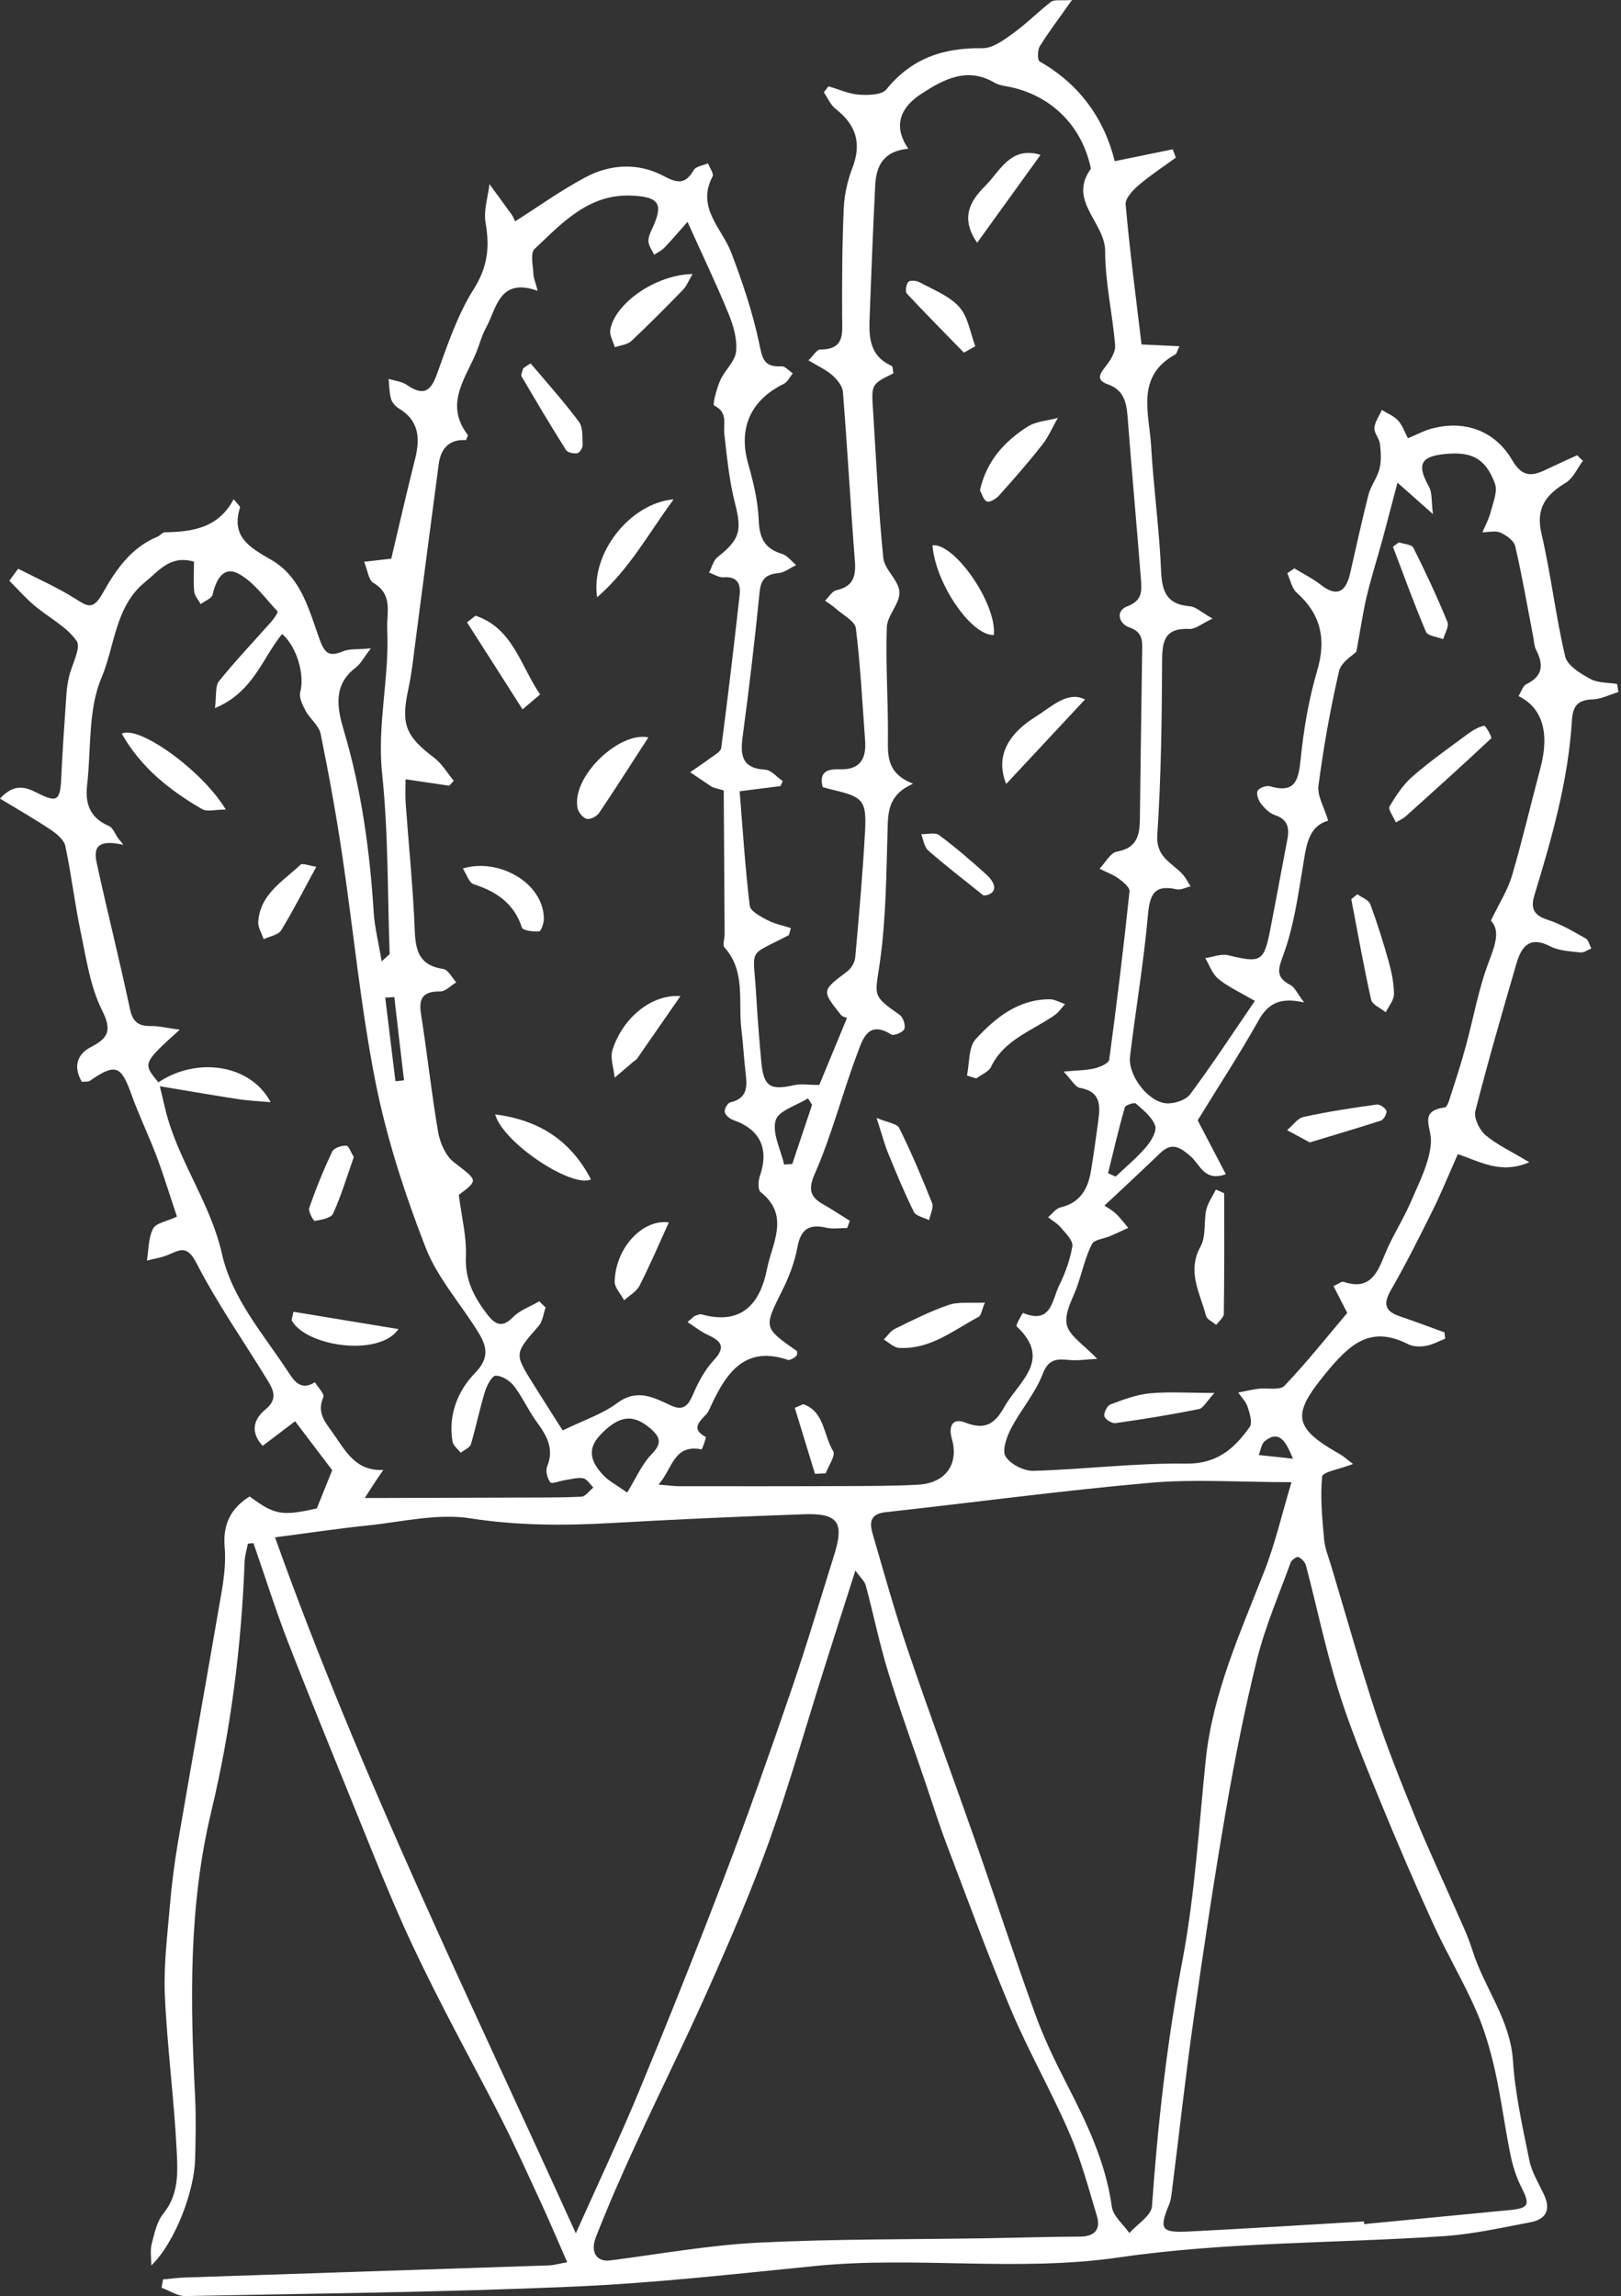 <svg width="353" height="500" viewBox="0 0 353 500" fill="none" xmlns="http://www.w3.org/2000/svg">
<rect x="0" y="0" width="353" height="500" fill="#333333" stroke="none"/>
<path d="M3.958 123.852C8.081 125.969 12.341 127.838 16.244 130.284C18.965 131.988 20.202 133.033 22.346 129.212C25.15 124.21 28.503 119.235 34.303 116.871C34.88 116.624 35.375 115.909 35.924 115.909C41.944 115.826 47.606 114.947 50.877 108.708C51.756 109.807 52.334 110.274 52.279 110.494C50.19 116.953 54.532 119.29 59.095 121.928C65.664 125.749 67.314 132.95 69.65 139.382C70.859 142.68 71.986 142.928 74.79 141.801C76.136 141.251 77.786 141.471 80.754 141.196C79.132 143.312 78.528 144.577 77.538 145.319C72.398 149.167 73.443 154.252 74.9 159.172C78.748 172.118 80.534 185.339 81.386 198.752C81.606 202.023 82.431 205.266 83.118 209.362C84.437 208.097 84.85 207.877 84.85 207.685C84.382 194.547 84.575 181.353 83.201 168.325C82.101 157.77 84.822 147.545 84.327 137.128C84.162 133.39 85.674 129.514 81.304 126.931C80.259 126.326 80.067 124.237 79.297 122.341C81.634 122.066 83.283 121.873 85.207 121.653C86.911 114.452 88.56 107.223 90.374 100.022C91.501 95.542 91.336 91.639 86.856 88.945C86.114 88.505 85.372 87.653 85.152 86.856C84.767 85.454 84.767 83.97 84.63 82.513C85.977 82.926 87.488 83.063 88.615 83.833C92.079 86.196 93.728 85.399 95.102 81.606C97.411 75.229 99.582 68.633 103.155 62.971C106.206 58.133 106.674 53.79 105.739 48.513C105.272 45.847 106.261 42.906 106.591 40.102C108.213 42.329 109.862 44.555 111.484 46.809C111.759 47.194 111.896 47.661 112.171 48.211C117.311 44.94 122.231 41.394 127.536 38.59C132.978 35.704 138.997 35.402 144.494 38.316C147.518 39.937 149.25 40.185 151.064 37.051C151.531 36.227 153.098 36.034 154.17 35.567C154.527 36.529 155.489 37.793 155.187 38.398C151.558 45.27 157.221 49.667 159.282 55.11C161.673 61.431 163.872 67.918 165.274 74.515C165.961 77.786 166.153 80.04 170.166 79.765C170.964 79.71 171.816 80.754 172.64 81.304C172.008 82.073 171.513 83.173 170.689 83.585C163.377 87.186 160.739 93.315 162.938 101.039C164.065 104.997 165.054 109.12 165.219 113.188C165.356 117.091 166.456 119.455 170.276 120.609C171.458 120.966 172.365 122.231 173.382 123.055C172.09 123.66 170.826 124.704 169.479 124.814C166.758 125.062 165.686 126.161 165.411 128.992C164.367 139.464 163.13 149.937 161.728 160.381C161.179 164.504 161.563 167.335 166.648 167.61C167.94 167.693 169.177 169.232 170.441 170.084C170.276 170.441 170.111 170.826 169.974 171.183C167.335 171.513 164.697 171.843 161.069 172.31C161.756 180.749 162.278 189.022 163.267 197.24C163.405 198.45 165.714 199.631 167.225 200.429C168.765 201.226 170.551 201.556 172.228 202.105C171.898 203.122 171.898 203.59 171.678 203.699C162.58 208.455 164.065 206.036 164.669 216.645C164.944 221.455 165.329 226.238 165.769 231.048C166.236 236.573 167.665 237.507 172.833 236.325C174.399 235.968 176.131 236.27 178.412 236.27C180.226 231.873 182.178 227.145 184.459 221.648C184.239 221.565 183.47 221.455 183.112 220.988C178.88 215.683 178.935 215.738 184.514 211.533C185.394 210.873 186.136 209.554 186.246 208.482C187.07 199.247 187.895 190.011 188.39 180.776C188.72 174.344 187.84 173.52 181.518 172.035C180.749 171.871 179.979 171.623 179.154 171.403C178.247 167.94 180.391 167.445 182.81 167.528C187.373 167.693 188.692 165.191 188.39 161.178C187.785 153.043 187.373 144.907 186.383 136.826C186.191 135.259 183.635 133.995 182.123 132.62C181.381 131.961 180.501 131.411 179.677 130.806C180.501 130.009 181.216 128.717 182.15 128.525C185.861 127.728 186.411 125.447 186.163 122.121C185.201 109.834 184.542 97.548 183.552 85.289C183.442 84.025 182.26 82.596 181.216 81.689C179.842 80.479 178.082 79.71 176.048 78.473C177.12 77.456 177.863 76.109 178.605 76.109C184.129 76.136 183.387 72.426 183.387 68.853C183.36 60.992 183.387 53.131 183.745 45.27C183.882 42.301 184.597 39.25 185.641 36.502C187.703 31.169 186.383 27.156 181.985 23.721C180.859 22.841 180.254 21.329 179.402 20.092C179.732 19.652 180.089 19.24 180.419 18.8C182.618 19.433 184.817 20.45 187.043 20.615C189.049 20.752 192.018 20.697 193.007 19.488C198.505 12.671 205.486 10.362 213.952 10.5C216.178 10.527 218.652 8.686 220.658 7.229C223.544 5.14 226.073 2.556 228.904 0.385C229.619 -0.137 230.966 0.165 233.439 -5.2011e-06C230.663 3.958 228.382 6.926 226.431 10.087C225.908 10.912 225.908 13.083 226.403 13.386C235.116 18.361 240.448 25.837 242.757 35.1C247.292 34.165 251.333 33.341 255.373 32.516C255.593 33.121 255.841 33.725 256.061 34.33C253.367 36.282 250.563 38.123 248.035 40.267C246.743 41.367 245.011 43.181 245.121 44.528C246.028 54.67 247.375 64.785 248.584 75.01C251.58 75.147 253.999 75.257 256.83 75.394C256.335 76.439 256.253 77.016 255.951 77.181C247.237 81.963 250.261 89.99 250.673 97.081C251.195 106.151 252.46 115.194 252.845 124.292C253.037 128.827 254.082 131.631 259.084 132.016C260.431 132.126 261.695 133.39 264.059 134.709C261.668 135.836 260.321 137.018 259.002 136.963C253.422 136.688 253.065 139.849 253.065 144.302C253.01 156.808 252.845 169.342 252.02 181.821C251.69 186.658 255.153 187.84 257.462 190.314C258.204 191.083 258.672 192.1 259.276 193.007C258.259 193.255 257.16 193.859 256.253 193.667C251.415 192.568 250.398 194.711 249.986 199.219C249.079 209.526 247.32 219.779 246.083 230.059C245.588 234.072 249.904 239.871 253.889 240.256C255.621 240.421 258.204 239.596 259.166 238.304C263.949 231.9 268.319 225.194 273.267 217.965C269.968 216.041 267.412 214.886 265.296 213.155C264.004 212.083 263.372 210.186 262.465 208.647C264.141 208.4 265.928 207.657 267.44 208.015C274.586 209.746 275.246 209.472 276.62 202.408C277.912 195.838 279.094 189.269 280.358 182.7C280.825 180.226 280.386 178.412 277.637 177.505C276.51 177.12 275.466 176.103 274.696 175.141C274.091 174.372 273.542 173.025 273.844 172.255C274.091 171.623 275.741 170.991 276.51 171.211C282.117 172.86 282.777 169.864 283.244 165.246C283.904 158.787 285.003 152.273 286.845 146.034C288.851 139.19 287.67 133.775 282.365 129.047C281.293 128.085 280.99 126.271 280.331 124.842C280.853 124.485 281.348 124.127 281.87 123.77C283.794 124.952 285.855 125.969 287.615 127.343C290.885 129.927 293.002 129.212 293.991 124.952C295.311 119.207 296.548 113.435 298.004 107.745C298.499 105.794 299.901 104.09 300.396 102.138C300.835 100.407 300.725 98.483 300.506 96.669C300.368 95.459 299.214 94.305 299.296 93.178C299.406 91.859 300.341 90.594 300.918 89.275C302.1 90.017 303.502 90.567 304.409 91.529C305.343 92.518 305.81 93.948 306.607 95.432C308.422 94.69 309.933 93.865 311.555 93.398C318.701 91.391 325.463 93.618 329.311 100.214C331.482 103.925 333.571 103.76 336.65 102.276C338.876 101.204 341.157 100.187 343.439 99.142C343.851 99.555 344.291 99.939 344.703 100.352C343.494 101.973 342.587 104.145 340.993 105.107C336.65 107.746 334.368 110.659 335.688 116.239C337.749 125.062 338.766 134.16 340.855 142.983C341.322 144.962 344.208 146.693 346.325 147.848C347.974 148.755 350.173 148.617 352.152 148.947C352.234 149.524 352.344 150.102 352.427 150.706C350.585 151.256 348.744 152.218 346.875 152.3C343.659 152.41 342.504 153.62 342.312 156.891C341.515 169.974 337.942 182.48 334.148 194.931C333.269 197.79 333.984 199.329 337.007 200.291C339.921 201.226 342.614 202.847 345.308 204.359C345.94 204.716 346.132 205.788 346.545 206.531C345.748 206.86 344.896 207.52 344.126 207.41C341.9 207.163 339.481 207.053 337.557 206.063C333.104 203.754 331.317 206.146 330.245 209.774C327.14 220.466 324.034 231.158 321.285 241.933C320.9 243.444 322.165 246.056 323.484 247.182C325.93 249.271 328.981 250.646 333.022 253.092C326.81 255.786 322.357 252.955 317.464 251.333C315.65 255.428 314.001 259.469 312.077 263.399C309.136 269.309 306.195 275.218 302.897 280.935C301.11 284.014 301.66 285.581 304.848 286.652C308.092 287.752 311.308 288.961 314.551 290.143C314.606 290.61 314.661 291.05 314.716 291.518C313.314 292.067 311.967 292.837 310.51 293.084C309.301 293.304 307.789 293.277 306.717 292.754C298.472 288.522 293.964 292.672 288.796 298.939C281.43 307.927 281.348 310.758 291.682 316.612C292.617 317.135 293.442 317.904 294.651 318.811C291.792 319.911 287.999 320.543 287.917 321.532C287.477 326.068 287.944 330.74 288.357 335.303C288.549 337.309 289.374 339.233 289.951 341.212C293.139 351.85 296.135 362.514 299.598 373.069C302.127 380.737 305.151 388.241 308.202 395.745C310.868 402.286 313.864 408.663 316.695 415.122C318.069 418.311 319.636 421.444 320.653 424.743C323.209 432.879 328.871 439.723 329.476 448.738C329.943 456.049 331.592 463.278 333.049 470.479C333.571 473.036 335.056 475.427 336.21 477.873C337.777 481.144 336.705 483.288 333.324 483.92C327.112 485.102 320.873 486.504 314.606 486.944C290.94 488.538 267.027 488.181 243.664 491.589C221.483 494.805 199.467 491.259 177.45 493.458C159.804 495.217 142.131 497.223 124.43 497.966C96.421 499.175 68.385 499.45 40.35 500C38.645 500.027 36.914 498.818 35.182 498.186C35.292 497.581 35.402 496.976 35.512 496.371C37.134 496.234 38.728 496.014 40.35 495.959C66.764 495.08 93.205 494.2 119.62 493.32C120.527 493.293 121.434 493.018 123.523 492.633C121.571 488.208 119.894 484.25 118.108 480.32C115.194 474.025 112.363 467.703 109.23 461.519C105.107 453.383 100.709 445.385 96.559 437.249C93.48 431.257 90.484 425.21 87.736 419.053C84.657 412.154 81.826 405.118 78.995 398.109C73.525 384.613 68.001 371.145 62.723 357.594C59.975 350.503 57.693 343.219 55.192 336.045C54.78 336.072 54.395 336.127 53.983 336.155C53.735 337.447 53.323 338.766 53.268 340.058C52.581 358.474 50.272 376.724 45.984 394.59C41.064 415.15 41.422 435.847 42.493 456.681C42.713 461.162 42.603 465.669 42.493 470.15C42.356 476.856 38.316 488.098 32.956 493.348C32.956 491.781 32.654 490.132 33.038 488.648C33.615 486.366 34.165 483.783 35.567 482.051C39.085 477.736 38.7 472.678 38.453 467.896C37.876 456.736 36.392 445.605 35.897 434.445C35.622 427.986 36.447 421.444 36.996 414.985C37.381 410.367 37.986 405.722 38.755 401.16C41.889 382.909 45.16 364.686 48.293 346.462C48.815 343.329 49.2 340.03 48.925 336.87C48.486 331.922 50.3 328.404 54.367 325.875C59.81 329.916 61.377 330.19 68.99 328.486C70.09 325.765 71.107 323.209 72.343 320.158C69.925 316.97 67.204 313.369 64.263 309.493C61.706 311.445 59.617 313.039 57.199 314.853C54.532 311.967 55.082 309.164 57.831 306.91C60.717 304.546 59.398 302.429 58.051 300.231C52.911 291.847 47.249 283.766 42.768 275.026C40.707 271.013 39.14 272.222 36.529 273.294C35.1 273.899 33.506 274.119 31.994 274.504C32.379 272.167 32.296 269.556 33.341 267.55C33.973 266.313 36.337 265.983 38.535 264.938C37.079 260.623 35.732 256.17 34.11 251.828C32.379 247.265 30.235 242.84 28.586 238.249C26.359 232.01 25.122 231.515 19.57 235.363C19.24 235.611 18.663 235.501 17.811 235.583C16.024 232.45 16.602 229.701 19.735 228.052C23.528 226.073 24.463 224.479 22.236 220.026C19.653 214.886 18.8 208.812 17.591 203.04C16.272 196.828 15.557 190.479 14.238 184.267C13.963 182.92 12.424 181.628 11.132 180.749C7.669 178.44 4.068 176.351 3.12719e-05 173.905C3.133 170.496 5.58 171.403 8.053 172.64C12.424 174.867 13.111 174.372 13.331 169.479C13.606 163.405 14.045 157.33 14.458 151.256C14.54 149.992 14.733 148.7 15.007 147.463C15.612 144.742 17.729 141.086 16.684 139.574C14.485 136.413 10.555 134.462 7.476 131.851C5.525 130.202 3.848 128.278 2.034 126.463C2.694 125.529 3.326 124.704 3.958 123.852ZM198.834 170.661C193.365 173.107 193.392 176.818 193.282 180.804C193.007 190.424 192.952 200.099 191.606 209.581C190.561 216.893 189.792 216.728 195.893 220.988C196.663 221.51 197.24 223.242 196.938 224.067C196.691 224.781 194.629 225.633 194.079 225.276C188.994 222.06 187.813 226.458 186.713 229.371C183.415 238.112 181.133 247.237 177.368 255.758C175.196 260.706 178.137 261.503 180.859 263.207C182.26 264.086 183.662 264.966 185.064 265.846C184.872 266.368 184.679 266.89 184.487 267.412C182.975 267.412 181.381 267.687 179.951 267.357C176.186 266.478 174.372 267.66 173.657 271.59C173.052 274.833 171.843 278.049 170.359 280.99C166.318 289.126 166.208 289.071 173.492 294.184C173.657 294.294 173.547 294.761 173.575 295.063C173.355 295.283 173.135 295.558 172.888 295.695C172.475 295.915 171.926 296.273 171.568 296.135C162.47 293.057 158.375 298.636 155.077 305.618C154.664 306.47 154.334 307.459 153.675 308.119C152.081 309.796 150.569 311.253 153.702 312.929C153.84 313.012 152.905 315.65 152.768 315.623C146.638 314.413 146.446 319.938 143.395 323.291C145.401 323.456 146.638 323.621 147.903 323.649C159.612 323.649 171.348 323.676 183.057 323.621C188.665 323.594 194.299 323.621 199.906 323.319C205.953 322.989 208.867 318.811 207.273 313.286C206.558 310.785 207.273 308.614 210.241 309.796C214.364 311.417 216.563 310.208 218.624 306.525C221.758 300.89 229.289 296.19 221.373 288.824C221.126 288.604 222.72 285.883 222.775 285.91C228.959 288.522 229.124 283.024 230.663 279.891C231.983 277.225 233.055 274.284 233.522 271.37C233.714 270.188 232.12 268.622 231.103 267.412C230.334 266.478 229.207 265.846 228.245 265.076C229.124 264.334 229.921 263.179 230.938 262.932C235.199 261.942 236.903 258.947 237.562 255.071C238.167 251.443 238.662 247.787 239.157 244.132C239.624 240.751 239.734 237.7 235.171 236.903C234.154 236.738 233.357 235.171 231.625 233.357C234.759 233.055 236.628 233.082 238.414 232.642C239.569 232.367 241.438 231.543 241.548 230.773C243.197 218.569 244.681 206.366 245.973 194.107C246.056 193.255 244.599 192.045 243.609 191.331C242.345 190.424 240.833 189.874 239.431 189.187C240.696 187.895 241.795 185.696 243.252 185.449C247.485 184.679 248.172 182.04 248.227 178.495C248.364 166.291 248.557 154.115 248.722 141.911C248.749 139.684 248.969 137.678 245.946 136.633C243.692 135.864 242.785 133.033 245.533 132.016C248.749 130.806 248.639 128.717 248.474 126.354C247.54 114.397 246.44 102.468 245.533 90.512C245.286 87.433 244.571 84.877 241.328 83.723C238.689 82.788 239.376 81.579 240.723 79.847C241.768 78.528 242.95 76.714 242.84 75.229C242.29 68.385 240.668 61.569 240.668 54.752C240.696 48.431 232.45 43.73 237.562 36.749C235.611 27.156 228.519 20.34 218.872 18.745C218.102 18.608 217.278 18.416 216.618 18.031C210.626 14.458 205.431 17.316 200.649 20.422C196.471 23.143 194.162 27.074 197.79 32.379C192.265 32.928 190.809 36.227 190.589 40.377C190.121 49.667 189.764 58.958 189.407 68.248C189.242 72.756 188.939 77.318 194.134 79.655C194.464 79.792 194.437 80.782 194.547 81.304C189.737 83.668 189.737 83.668 190.121 89.385C190.809 100.077 191.276 110.796 192.348 121.461C192.595 124.045 195.729 126.354 195.866 128.91C196.003 131.411 193.2 134.022 193.117 136.606C192.842 144.604 193.42 152.658 193.365 160.656C193.31 164.697 193.172 168.462 198.834 170.661ZM117.421 283.382C117.888 283.821 118.355 284.289 118.822 284.728C118.328 286.075 118.19 287.724 117.311 288.741C112.033 294.761 111.978 294.733 116.019 301.22C118.328 304.931 120.719 308.641 122.533 311.5C127.233 309.219 131.191 307.927 134.38 305.563C138.75 302.32 142.296 304.299 146.144 306.085C148.617 307.24 149.799 306.25 150.844 303.831C151.998 301.11 153.455 298.334 155.434 296.218C158.237 293.194 156.946 291.985 154.032 290.638C152.603 289.978 151.338 288.961 149.717 287.889C150.926 286.9 151.119 286.598 151.421 286.515C151.861 286.35 152.41 286.13 152.823 286.24C161.536 288.631 165.549 283.876 167.033 276.318C168.132 270.738 172.118 264.719 165.631 259.579C165.027 259.084 165.109 257.16 165.466 256.115C167.528 250.178 165.549 245.946 159.694 243.912C158.925 243.637 157.963 242.867 157.825 242.18C157.688 241.548 158.43 240.201 159.007 240.064C163.02 239.156 162.69 236.325 162.333 233.302C161.976 230.279 161.838 227.228 161.453 224.204C160.711 218.13 162.47 211.56 157.743 206.283C157.303 205.788 157.798 204.469 157.798 203.535C157.743 192.952 157.66 182.343 157.605 172.145C155.819 171.596 155.324 171.541 154.939 171.293C153.372 170.276 151.861 169.204 150.294 168.16C151.723 167.17 153.18 166.208 154.582 165.164C155.489 164.477 156.946 163.735 157.056 162.883C158.512 151.778 159.832 140.674 161.069 129.569C161.316 127.233 160.629 125.474 157.605 125.721C156.588 125.804 155.489 125.062 154.417 124.704C155.022 123.55 155.324 122.066 156.259 121.324C161.179 117.448 161.563 115.497 160.079 109.669C158.815 104.777 158.32 99.637 157.743 94.58C157.468 92.298 158.595 89.797 155.516 88.313C155.132 88.12 156.066 84.602 156.836 82.843C157.798 80.644 160.079 78.72 160.299 76.549C160.574 73.855 159.694 70.832 158.622 68.248C155.984 61.789 152.96 55.522 149.717 48.321C147.298 51.042 146.006 52.581 144.604 54.01C144 54.615 143.175 55 142.46 55.467C142.021 54.56 141.334 53.653 141.224 52.718C141.114 51.839 141.526 50.822 141.938 49.97C144.549 44.472 143.642 42.878 137.65 42.603C128.223 42.136 122.423 48.54 116.404 54.23C115.442 55.137 116.074 57.803 116.156 59.645C116.211 60.662 116.651 61.624 117.091 63.328C108.68 60.359 108.185 67.094 105.822 71.409C105.134 72.646 104.695 74.047 104.227 75.394C102.111 81.661 96.339 87.488 101.864 94.717C101.973 94.855 101.671 95.267 101.479 95.844C97.933 95.597 96.009 97.576 95.542 101.039C93.838 113.82 92.188 126.601 90.512 139.382C90.044 143.01 89.66 146.666 88.89 150.211C87.296 157.688 88.313 160.299 94.497 164.972C96.229 166.291 97.411 168.325 98.813 170.029C98.483 170.386 98.153 170.744 97.823 171.101C94.882 170.661 91.969 170.249 88.313 169.699C88.313 171.788 88.23 173.355 88.34 174.894C89 184.129 89.962 193.337 90.319 202.6C90.484 207.163 91.391 210.269 96.531 211.011C97.603 211.176 98.428 212.907 99.362 213.924C98.18 214.611 96.999 215.931 95.844 215.903C92.133 215.876 91.116 217.305 91.694 220.906C93.04 229.426 93.948 238.002 95.404 246.495C95.817 248.859 97.026 251.69 98.813 253.064C104.062 257.132 104.255 256.913 99.912 260.211C100.489 264.856 101.644 269.281 101.451 273.624C101.231 278.682 103.238 282.475 106.069 286.185C107.773 288.412 109.34 289.319 111.786 286.762C113.188 285.333 115.469 284.536 117.421 283.382ZM125.392 486.339C130.312 475.344 134.984 465.477 139.162 455.39C145.566 439.915 151.778 424.358 157.743 408.718C162.828 395.415 167.555 381.947 172.173 368.479C175.581 358.584 178.55 348.524 181.683 338.519C183.882 331.51 182.48 329.503 175.114 329.751C161.041 330.245 146.996 330.878 132.923 331.675C122.67 332.252 112.611 332.224 102.331 330.63C95.157 329.531 87.488 331.427 80.067 332.197C73.58 332.857 67.149 333.846 59.892 334.781C78.583 387.114 102.661 436.122 125.392 486.339ZM295.366 141.938C294.706 142.625 292.067 144.137 291.6 146.144C289.703 154.362 288.219 162.718 287.12 171.073C286.817 173.327 288.384 175.829 289.236 178.715C284.674 180.006 284.426 184.597 283.657 189.132C282.612 195.399 281.705 201.775 279.561 207.685C278.352 210.983 277.637 212.742 281.045 214.529C281.952 214.996 282.447 216.261 283.986 218.295C278.654 217.085 276.098 218.597 274.064 222.225C270.023 229.426 265.488 236.353 260.816 243.967C262.437 247.045 264.636 251.278 266.945 255.703C262.245 257.407 261.31 253.532 259.276 251.8C257.16 249.986 255.291 248.584 252.735 251.031C248.722 254.879 244.681 258.644 240.503 262.547C240.916 262.822 242.015 263.399 242.922 264.224C243.939 265.158 244.791 266.313 245.698 267.385C244.379 267.989 243.087 268.594 241.768 269.171C240.393 269.749 238.277 269.941 237.782 270.93C236.435 273.569 235.748 276.565 234.814 279.424C233.852 282.42 231.763 285.663 232.285 288.384C232.78 290.885 236.078 292.864 238.937 295.915C236.353 296.053 234.621 296.328 232.917 296.163C230.251 295.915 228.355 295.805 227.063 299.214C225.441 303.419 222.308 306.992 220.191 311.033C219.229 312.874 218.157 315.87 218.982 317.162C220.054 318.866 222.995 320.378 225.056 320.295C236.106 319.993 247.155 318.564 258.204 318.729C265.021 318.839 268.787 315.458 272.14 310.758C272.8 309.851 272.14 307.789 271.7 306.388C271.315 305.233 270.353 304.271 269.639 303.254C271.095 302.979 272.525 302.622 273.981 302.43C275.933 302.182 278.709 302.842 279.726 301.77C284.591 296.657 288.989 291.105 293.387 285.91C292.26 283.684 291.353 281.952 290.391 280.056C291.49 279.589 292.177 278.984 292.617 279.149C298.032 280.963 299.791 277.665 301.468 273.432C303.089 269.336 305.59 265.598 307.322 261.53C309.109 257.352 311.39 253.01 311.61 248.667C311.775 245.423 308.834 241.933 314.633 241.163C315.018 241.108 315.403 240.174 315.595 239.569C316.86 235.638 318.152 231.735 319.224 227.75C320.9 221.648 321.972 215.299 324.226 209.417C325.628 205.733 326.727 202.655 324.666 200.484C326.48 196.718 328.321 193.859 329.256 190.726C331.537 182.947 333.379 175.031 335.468 167.198C337.474 159.612 335.908 154.142 330.685 151.586C331.262 150.679 331.62 149.359 332.417 148.975C336.1 147.188 336.127 144.632 334.478 141.443C334.066 140.619 334.066 139.574 333.874 138.64C332.609 132.071 331.482 125.474 329.971 118.96C329.696 117.75 328.047 116.569 326.755 115.991C325.655 115.497 324.144 115.909 322.824 115.909C323.456 114.425 324.254 112.968 324.638 111.401C325.161 109.395 326.178 107.003 325.545 105.299C323.511 99.802 320.46 98.29 314.688 98.868C309.301 99.39 308.504 101.176 311.198 106.014C311.912 107.306 311.692 109.12 312.05 111.951C308.916 109.175 307.075 107.553 304.326 105.107C303.007 110.082 302.072 113.737 301.083 117.393C299.956 121.516 298.636 125.611 297.647 129.789C296.795 133.308 296.3 136.936 295.366 141.938ZM79.435 326.205C81.854 326.205 83.118 326.205 84.382 326.205C93.645 326.178 102.908 326.15 112.171 326.122C116.981 326.095 121.791 326.15 126.601 325.93C127.508 325.875 128.36 324.638 129.212 323.924C128.47 323.209 127.81 322.055 126.986 321.917C125.721 321.697 124.32 322.137 123 322.329C121.901 322.494 120.169 323.209 119.839 322.797C119.18 321.972 118.767 320.323 119.152 319.361C120.719 315.513 119.097 312.682 116.926 309.713C115.084 307.212 113.82 304.299 111.951 301.852C111.044 300.67 109.312 299.571 107.938 299.571C107.141 299.571 106.014 301.715 105.602 303.062C104.447 306.827 103.678 310.703 102.551 314.496C102.303 315.265 101.094 315.76 100.324 316.365C99.692 315.54 98.675 314.798 98.538 313.891C97.576 308.147 99.692 302.869 103.375 299.076C106.564 295.833 106.069 293.332 104.31 290.391C100.489 284.096 95.294 278.379 92.683 271.673C88.175 260.073 84.272 248.089 81.826 235.913C78.555 219.504 76.989 202.737 74.515 186.163C73.195 177.313 71.601 168.517 69.815 159.777C69.43 157.963 67.478 156.533 66.544 154.774C65.884 153.537 65.06 151.861 65.389 150.679C66.379 147.051 64.702 140.866 61.431 138.063C57.116 143.34 55.165 150.734 46.809 154.197C47.166 151.613 46.809 149.469 47.688 148.342C51.289 143.862 55.275 139.684 59.095 135.369C59.672 134.709 60.607 133.308 60.442 133.143C57.721 130.257 55.275 126.711 51.921 124.924C48.65 123.193 47.029 126.244 46.314 129.46C46.122 130.312 44.61 130.861 43.703 131.548C43.208 130.669 42.411 129.789 42.301 128.882C42.081 126.711 42.246 124.512 42.246 122.313C37.079 120.801 34.605 124.32 31.637 126.711C25.04 132.043 25.04 140.646 22.099 147.6C19.13 154.609 19.872 163.157 18.965 171.046C18.498 175.114 19.68 178.165 23.721 179.869C24.6 180.254 25.067 181.628 25.727 182.535C26.112 183.002 26.469 183.497 26.854 183.964C19.598 182.343 20.642 186.081 21.329 189.159C23.583 199.384 26.139 209.527 28.311 219.779C28.915 222.555 30.152 223.462 32.819 223.434C34.688 223.407 36.556 223.902 39.14 224.232C31.059 231.543 31.059 231.57 34.495 235.693C42.878 230.086 54.56 231.735 58.93 240.009C56.319 239.789 54.23 239.706 52.196 239.404C46.781 238.579 41.394 237.645 34.797 236.545C35.65 239.981 36.034 241.933 36.611 243.829C39.635 253.889 45.957 262.575 48.321 272.992C50.52 282.749 57.171 290.281 62.531 298.417C63.878 300.451 65.335 303.062 68.578 301C69.237 302.1 70.722 303.584 70.419 304.244C68.963 307.542 70.694 309.548 72.426 311.967C75.23 315.898 77.373 320.405 83.475 320.103C81.991 322.22 81.002 323.759 79.435 326.205ZM186.273 342.009C183.8 349.788 181.628 356.495 179.512 363.229C175.526 375.79 171.953 388.488 167.528 400.885C163.652 411.687 159.09 422.269 154.417 432.769C149.359 444.175 143.78 455.335 138.585 466.659C135.479 473.393 132.483 480.21 129.789 487.109C128.443 490.517 130.009 492.606 132.813 492.249C143.56 490.874 154.307 488.923 165.109 488.373C181.738 487.548 198.395 487.686 215.051 487.411C221.785 487.301 228.492 487.081 235.226 487.054C238.469 487.026 239.734 485.432 238.854 482.518C237.04 476.471 235.391 470.287 232.89 464.515C228.959 455.417 223.984 446.732 220.136 437.606C215.106 425.677 210.653 413.501 206.063 401.407C204.442 397.119 203.067 392.721 201.583 388.351C198.834 380.243 195.893 372.217 193.392 364.053C191.496 357.869 190.204 351.465 188.527 345.225C188.252 344.291 187.345 343.521 186.273 342.009ZM281.238 322.769C269.859 322.769 260.073 322.055 250.398 322.907C231.158 324.611 212 327.194 192.788 329.311C189.379 329.696 189.352 331.675 190.039 334.039C192.485 342.422 194.821 350.86 197.625 359.133C202.408 373.206 207.575 387.169 212.495 401.187C216.838 413.611 220.906 426.117 225.386 438.486C227.255 443.653 229.646 448.656 232.148 453.521C236.573 462.151 240.778 470.754 242.125 480.567C242.4 482.601 244.626 484.387 245.946 486.284C247.65 484.332 250.728 482.491 250.866 480.429C252.13 462.426 254.136 444.588 257.517 426.804C260.211 412.539 261.063 397.944 262.547 383.458C264.031 368.836 270.051 355.67 275.301 342.229C277.692 336.155 279.176 329.668 281.238 322.769ZM297.015 483.755C297.042 483.948 297.07 484.14 297.07 484.333C307.624 483.316 318.152 482.298 328.706 481.282C332.994 480.869 333.241 480.1 331.29 476.279C330.163 474.053 329.393 471.551 328.899 469.078C327.662 463.031 326.892 456.846 325.545 450.827C324.528 446.347 323.237 441.866 321.395 437.689C318.564 431.284 314.963 425.21 312.05 418.833C307.982 409.928 304.134 400.94 300.423 391.869C297.207 383.981 293.936 376.092 291.408 367.956C288.659 359.078 286.762 349.925 284.399 340.91C284.206 340.168 283.437 339.371 282.722 339.068C282.392 338.931 281.238 339.728 281.045 340.305C278.517 347.287 275.521 354.186 273.734 361.36C271.013 372.299 268.842 383.404 266.918 394.508C264.334 409.57 262.052 424.715 259.909 439.86C258.149 452.174 256.803 464.57 255.236 476.911C255.098 478.011 254.989 479.165 254.549 480.182C252.405 485.404 252.872 486.229 258.672 485.954C271.48 485.322 284.234 484.497 297.015 483.755ZM136.578 325.023C138.502 321.89 139.767 318.894 141.856 316.722C144.192 314.331 143.89 313.012 141.553 311.005C137.843 307.844 134.709 308.202 130.614 312.599C127.563 315.87 128.965 318.729 131.466 321.34C132.648 322.549 134.242 323.374 136.578 325.023ZM241.3 255.483C241.85 255.731 242.4 255.978 242.95 256.225C245.176 254.109 247.567 252.13 249.546 249.821C250.646 248.557 251.965 246.358 251.553 245.148C250.893 243.252 248.969 241.74 247.347 240.311C247.018 240.009 245.094 240.641 244.956 241.135C243.582 245.891 242.482 250.701 241.3 255.483ZM176.846 240.586C176.543 240.119 176.241 239.651 175.939 239.184C173.465 240.751 169.452 241.905 168.902 243.994C168.132 246.825 170.029 250.371 170.771 253.614C171.348 253.559 171.926 253.504 172.53 253.477C173.96 249.161 175.416 244.874 176.846 240.586ZM85.867 217.113C85.207 217.168 84.547 217.223 83.888 217.25C84.63 223.324 85.372 229.371 86.114 235.446C86.746 235.391 87.351 235.336 87.983 235.253C87.268 229.207 86.554 223.16 85.867 217.113ZM281.568 317.657C280.083 314.084 278.682 311.225 275.411 313.836C274.669 314.441 274.531 315.843 274.119 316.86C276.593 317.107 279.094 317.382 281.568 317.657Z" fill="white"/>
<path d="M210.571 234.209C211.148 231.516 210.873 228.025 212.495 226.266C216.728 221.676 221.703 217.608 228.574 217.608C229.701 217.608 230.801 218.295 231.928 218.652C231.213 219.449 230.581 220.411 229.729 221.016C224.836 224.479 218.707 226.321 215.821 232.313C215.299 233.412 213.704 234.017 212.605 234.841C211.918 234.649 211.231 234.429 210.571 234.209Z" fill="white"/>
<path d="M236.271 152.328C230.251 158.787 224.671 164.779 219.119 170.716C216.948 165.384 218.734 160.299 225.633 156.011C228.849 154.005 232.532 150.349 236.271 152.328Z" fill="white"/>
<path d="M213.402 106.783C214.831 100.324 218.762 96.146 223.737 92.93C225.578 91.749 228.135 91.611 230.361 91.006C229.234 92.958 228.355 95.074 226.98 96.834C223.984 100.654 220.796 104.31 217.552 107.91C216.92 108.625 215.546 109.45 214.941 109.202C214.172 108.955 213.842 107.553 213.402 106.783Z" fill="white"/>
<path d="M212.797 52.856C208.675 46.947 211.918 43.126 214.804 40.212C217.8 37.189 220.109 31.747 226.595 33.726C221.95 40.157 217.607 46.177 212.797 52.856Z" fill="white"/>
<path d="M214.474 283.657C213.732 285.443 213.649 286.46 213.155 286.735C207.63 289.676 202.545 293.936 195.756 293.524C194.629 293.442 193.557 292.342 192.458 291.71C193.255 290.913 193.914 289.841 194.876 289.374C198.697 287.505 202.545 285.553 206.558 284.179C208.674 283.437 211.203 283.821 214.474 283.657Z" fill="white"/>
<path d="M190.891 243.444C193.2 244.434 195.344 244.654 195.838 245.671C198.477 251.003 200.786 256.473 202.985 261.998C203.37 262.987 202.573 264.444 202.325 265.708C201.198 265.131 199.467 264.829 198.999 263.894C196.938 259.716 195.151 255.401 193.392 251.086C192.623 249.244 192.128 247.265 190.891 243.444Z" fill="white"/>
<path d="M216.426 138.283C211.533 138.503 203.672 127.013 203.067 118.74C207.987 118.273 217.113 131.604 216.426 138.283Z" fill="white"/>
<path d="M214.144 194.986C210.131 191.743 206.008 188.61 202.133 185.201C201.253 184.432 201.088 182.865 200.621 181.656C201.94 181.683 203.617 181.216 204.497 181.848C208.042 184.487 211.423 187.4 214.721 190.369C218.322 193.695 215.601 195.096 214.144 194.986Z" fill="white"/>
<path d="M209.911 76.796C205.761 72.536 201.556 68.303 197.488 63.933C197.075 63.493 197.323 61.981 197.79 61.404C198.092 61.019 199.522 61.074 200.181 61.432C203.205 63.081 206.695 64.4 208.894 66.846C210.818 68.99 211.286 72.481 212.385 75.395C211.56 75.862 210.736 76.329 209.911 76.796Z" fill="white"/>
<path d="M174.922 305.783C179.567 307.377 179.319 312.599 181.436 316.008C182.013 316.942 180.419 319.196 179.814 320.845C179.044 320.873 178.247 320.9 177.478 320.955C176.021 316.173 174.537 311.362 173.08 306.58C173.685 306.305 174.289 306.058 174.922 305.783Z" fill="white"/>
<path d="M146.693 108.735C141.086 116.376 137.101 123.908 130.037 130.064C128.553 120.637 137.101 109.587 146.693 108.735Z" fill="white"/>
<path d="M107.828 242.675C117.613 243.939 124.375 248.529 128.69 256.83C124.595 258.809 109.532 248.887 107.828 242.675Z" fill="white"/>
<path d="M150.816 59.673C149.882 61.267 149.497 62.339 148.755 63.081C145.072 66.874 141.334 70.639 137.485 74.268C136.633 75.065 135.122 75.202 133.885 75.615C133.527 74.35 132.703 73.031 132.895 71.849C133.83 66.187 142.598 59.837 150.816 59.673Z" fill="white"/>
<path d="M141.196 160.574C137.623 166.099 134.105 171.623 130.477 177.01C129.982 177.753 128.607 178.495 127.81 178.33C127.013 178.165 126.024 176.983 125.804 176.103C124.265 169.342 134.737 159.227 141.196 160.574Z" fill="white"/>
<path d="M100.792 189.132C108.488 186.768 118.355 192.155 118.438 200.071C118.438 201.033 117.833 202.765 117.421 202.82C116.156 202.93 113.875 202.655 113.655 201.995C111.951 196.718 108.103 194.162 103.128 192.54C102.111 192.183 101.589 190.369 100.792 189.132Z" fill="white"/>
<path d="M148.178 216.92C144.879 221.675 141.801 226.128 138.722 230.553C138.557 230.801 138.228 230.966 137.98 231.158C136.606 232.34 135.232 233.494 133.857 234.676C133.665 232.642 132.813 230.416 133.39 228.602C135.616 221.593 141.966 216.453 148.178 216.92Z" fill="white"/>
<path d="M103.54 134.077C111.649 136.743 113.353 144.962 117.613 151.229C116.541 152.136 115.634 152.905 113.793 154.472C109.615 147.903 105.657 141.718 101.699 135.534C102.303 135.039 102.936 134.572 103.54 134.077Z" fill="white"/>
<path d="M115.552 79.133C119.097 83.338 122.808 87.461 126.079 91.859C126.986 93.068 126.793 95.212 126.876 96.944C126.903 97.548 126.189 98.62 125.721 98.703C124.924 98.813 123.605 98.565 123.248 97.988C119.922 92.711 116.733 87.351 113.6 81.991C113.38 81.606 113.792 80.809 113.93 80.205C114.452 79.82 115.002 79.462 115.552 79.133Z" fill="white"/>
<path d="M145.649 266.203C143.477 270.986 141.526 275.548 139.272 279.973C138.612 281.265 137.073 282.09 135.919 283.162C135.204 281.788 133.83 280.413 133.857 279.094C134.022 271.7 139.987 265.406 145.649 266.203Z" fill="white"/>
<path d="M303.969 179.099C303.419 177.78 302.237 176.268 302.594 175.636C303.996 173.245 305.59 170.826 307.652 169.04C311.417 165.769 315.513 162.883 319.526 159.914C320.625 159.09 321.89 158.32 323.182 158.045C323.539 157.963 324.941 160.574 324.748 160.766C318.646 166.511 312.407 172.118 306.195 177.698C305.755 178.137 305.151 178.412 303.969 179.099Z" fill="white"/>
<path d="M266.588 259.854C266.588 268.594 266.643 277.362 266.505 286.103C266.505 286.9 265.433 287.697 264.856 288.522C264.086 287.862 262.85 287.34 262.63 286.543C261.365 281.623 258.397 276.922 261.448 271.425C262.685 269.226 262.107 266.093 262.685 263.454C263.042 261.915 264.059 260.513 264.774 259.056C265.406 259.304 266.011 259.579 266.588 259.854Z" fill="white"/>
<path d="M295.586 194.739C296.548 195.454 298.032 195.948 298.389 196.883C299.928 201.006 301.248 205.239 302.43 209.472C303.062 211.753 303.556 214.144 303.556 216.508C303.556 217.827 302.402 219.119 301.77 220.439C300.67 219.532 298.829 218.789 298.582 217.69C296.96 210.434 295.668 203.122 294.266 195.811C294.706 195.426 295.146 195.096 295.586 194.739Z" fill="white"/>
<path d="M264.471 303.337C262.767 305.151 262.052 306.663 261.063 306.855C255.044 308.064 248.969 309.054 242.895 309.906C242.125 310.016 240.641 309.081 240.503 308.394C240.338 307.652 241.108 306.113 241.823 305.838C244.599 304.793 247.485 303.694 250.426 303.419C254.604 303.034 258.864 303.337 264.471 303.337Z" fill="white"/>
<path d="M285.223 248.777C283.327 247.76 281.815 246.935 280.276 246.111C281.485 245.121 282.557 243.499 283.904 243.225C289.154 242.07 294.459 241.273 299.763 240.531C300.451 240.421 301.66 241.246 301.907 241.905C302.1 242.4 301.33 243.829 300.725 244.022C295.668 245.671 290.528 247.155 285.223 248.777Z" fill="white"/>
<path d="M304.656 118.108C305.728 118.493 307.432 118.548 307.789 119.29C310.455 124.595 312.957 129.982 315.211 135.479C315.595 136.414 314.633 137.925 314.276 139.19C312.984 138.667 310.923 138.503 310.538 137.595C307.927 131.494 305.7 125.254 303.337 119.07C303.776 118.713 304.216 118.41 304.656 118.108Z" fill="white"/>
<path d="M49.173 176.296C46.809 176.296 45.105 176.818 44.033 176.213C36.941 172.118 30.647 167.088 26.524 159.777C30.042 157.825 43.868 167.528 49.173 176.296Z" fill="white"/>
<path d="M63.905 285.663C71.326 286.873 78.72 288.109 86.774 289.429C82.596 295.558 66.571 293.249 63.493 287.477C63.63 286.845 63.768 286.24 63.905 285.663Z" fill="white"/>
<path d="M68.88 188.747C66.132 193.805 63.85 198.312 61.239 202.573C60.607 203.617 58.738 203.892 57.419 204.524C57.006 203.26 56.154 201.968 56.237 200.731C56.649 194.684 61.651 191.881 65.472 188.28C65.884 187.923 67.176 188.5 68.88 188.747Z" fill="white"/>
<path d="M77.044 251.965C75.532 256.281 74.295 260.403 72.536 264.279C72.096 265.268 69.98 265.626 68.55 265.873C68.275 265.928 67.066 263.784 67.341 263.015C68.798 258.864 70.447 254.769 72.343 250.783C72.701 249.986 74.377 249.436 75.394 249.491C75.972 249.519 76.466 251.031 77.044 251.965Z" fill="white"/>
</svg>
